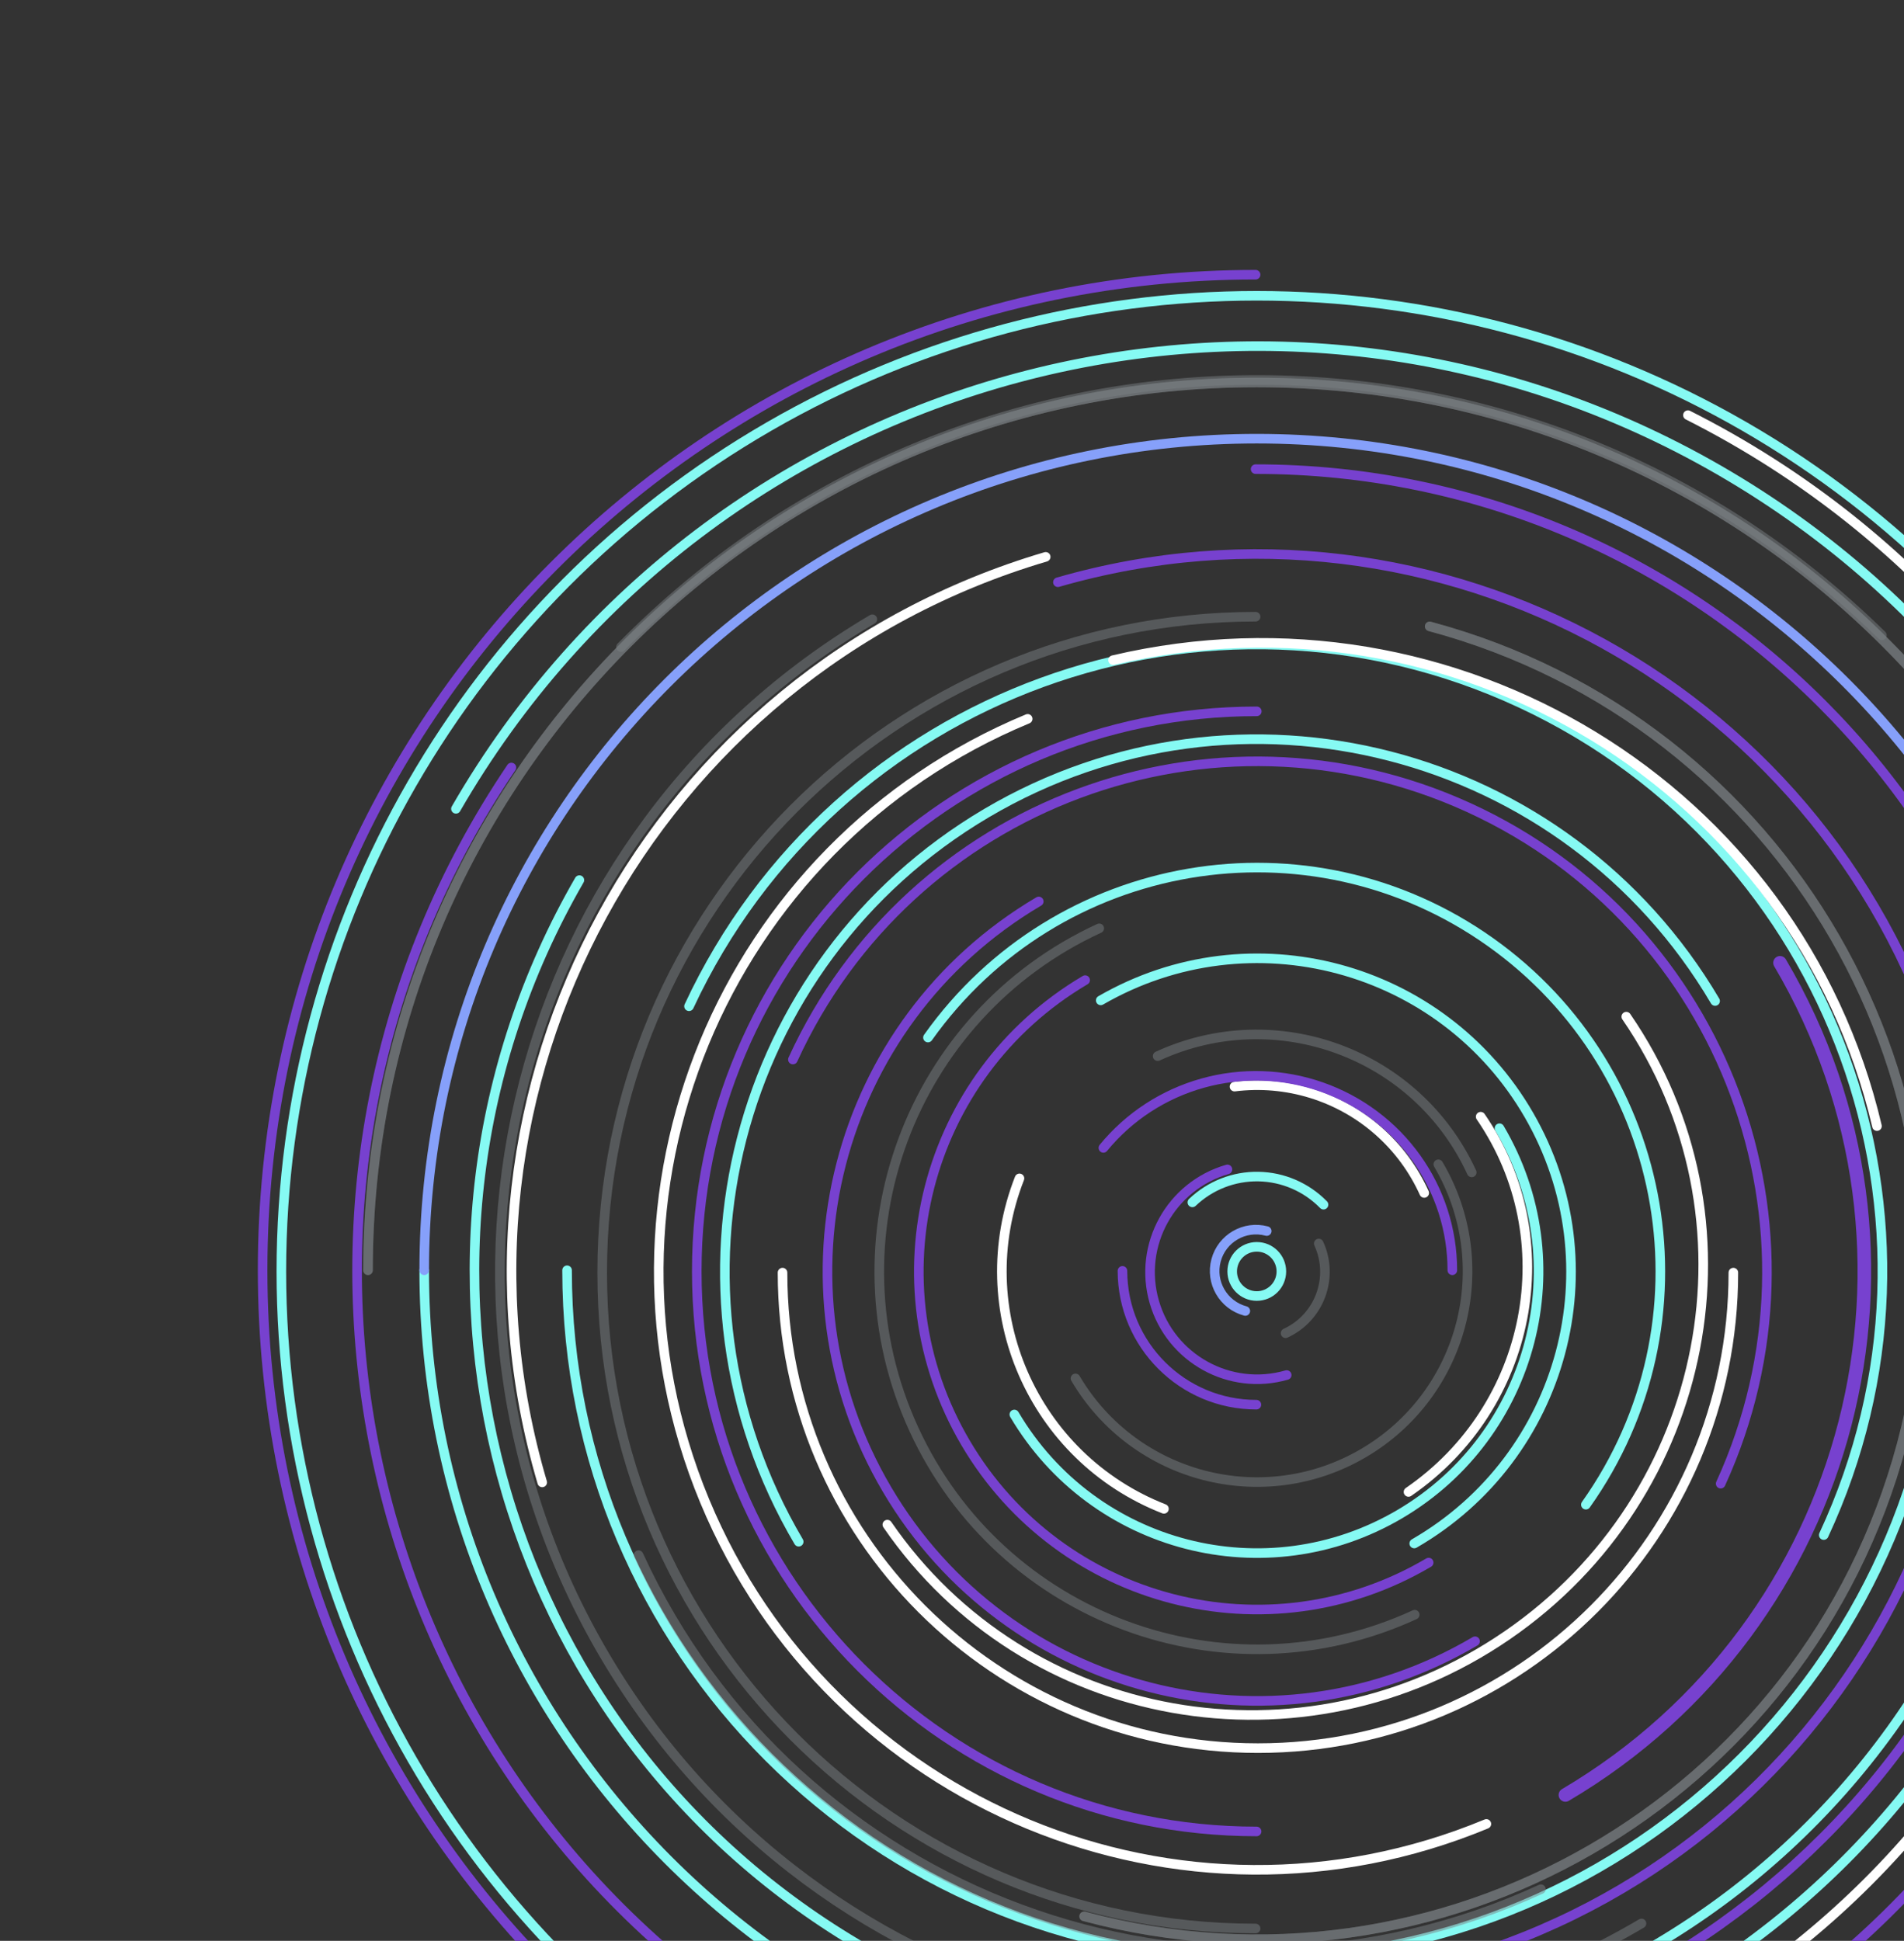 <svg width="994" height="1013" viewBox="0 0 994 1013" fill="none" xmlns="http://www.w3.org/2000/svg">
<rect x="0" y="0" width="994" height="1013" fill="#333333" stroke="none"/>
<path d="M607.647 787.527C539.19 760.724 505.423 683.501 532.226 615.044" stroke="white" stroke-width="5" stroke-linecap="round"/>
<path d="M1075.96 827.865C985.208 1059.65 723.747 1173.97 491.966 1083.23" stroke="white" stroke-width="5" stroke-linecap="round"/>
<path d="M827.917 785.354C895.245 690.508 872.938 559.04 778.092 491.712C683.246 424.384 551.779 446.692 484.451 541.538" stroke="#86FAF3" stroke-width="5" stroke-linecap="round"/>
<path d="M283.069 773.723C222.252 567.742 339.931 351.46 545.911 290.644" stroke="white" stroke-width="5" stroke-linecap="round"/>
<path d="M536.508 375.197C377.233 441.323 301.721 624.047 367.847 783.322C433.973 942.597 616.697 1018.11 775.972 951.983" stroke="white" stroke-width="5" stroke-linecap="round"/>
<path d="M743.527 622.652C737.951 610.307 729.81 599.286 719.645 590.323C709.479 581.359 697.522 574.658 684.565 570.662C671.608 566.667 657.949 565.469 644.494 567.148" stroke="white" stroke-width="5" stroke-linecap="round"/>
<path d="M690.954 628.765C681.976 619.59 669.769 614.324 656.963 614.101C644.157 613.878 631.776 618.717 622.487 627.574" stroke="#86FAF3" stroke-width="5" stroke-linecap="round"/>
<circle cx="656.109" cy="663.61" r="12.838" stroke="#86FAF3" stroke-width="5" stroke-linecap="round"/>
<path d="M1009.88 867.784C897.098 1063.13 647.312 1130.06 451.969 1017.28C256.625 904.494 189.695 654.709 302.477 459.365" stroke="#86FAF3" stroke-width="5" stroke-linecap="round"/>
<path d="M1014.95 662.999C1014.95 861.52 854.019 1022.45 655.498 1022.45C456.977 1022.45 296.044 861.52 296.044 662.999" stroke="#86FAF3" stroke-width="5" stroke-linecap="round"/>
<path d="M1074.33 904.995C1207.66 674.056 1128.54 378.754 897.599 245.421C666.659 112.088 371.358 191.214 238.025 422.153" stroke="#86FAF3" stroke-width="5" stroke-linecap="round"/>
<path d="M1073.64 662.999C1073.64 432.067 886.43 244.859 655.498 244.859" stroke="#7741CF" stroke-width="5" stroke-linecap="round"/>
<path d="M1090.76 662.999C1090.76 903.385 896.157 1098.26 656.109 1098.26C416.061 1098.26 221.463 903.385 221.463 662.999" stroke="#86FAF3" stroke-width="5" stroke-linecap="round"/>
<path d="M895.386 522.469C817.456 390.358 647.184 346.436 515.073 424.367C382.962 502.297 339.04 672.569 416.97 804.68" stroke="#86FAF3" stroke-width="5" stroke-linecap="round"/>
<path d="M856.949 1003.93C668.976 1114.81 426.705 1052.32 315.822 864.346C204.939 676.372 267.434 434.101 455.407 323.218" stroke="#7B8085" stroke-opacity="0.5" stroke-width="5" stroke-linecap="round"/>
<path d="M770.066 856.642C663.438 919.541 526.009 884.091 463.11 777.462C400.212 670.834 435.662 533.405 542.29 470.507" stroke="#7741CF" stroke-width="5" stroke-linecap="round"/>
<path d="M1045.38 926.552C900.141 1141.5 608.151 1198.01 393.201 1052.78C178.251 907.537 121.739 615.547 266.977 400.597" stroke="#7741CF" stroke-width="5" stroke-linecap="round"/>
<path d="M929.27 502.526C1018.27 653.404 968.109 847.864 817.231 936.865" stroke="#7741CF" stroke-width="7.075" stroke-linecap="round"/>
<path d="M750.891 607.705C781.747 660.013 764.356 727.431 712.048 758.287C659.74 789.143 592.322 771.752 561.466 719.444" stroke="#7B8085" stroke-opacity="0.5" stroke-width="5" stroke-linecap="round"/>
<path d="M782.816 588.873C824.072 658.813 800.82 748.955 730.88 790.212C660.94 831.468 570.797 808.216 529.541 738.276" stroke="#86FAF3" stroke-width="5" stroke-linecap="round"/>
<path d="M745.843 815.579C661.894 865.099 553.695 837.189 504.174 753.24C454.654 669.29 482.564 561.091 566.513 511.57" stroke="#7741CF" stroke-width="5" stroke-linecap="round"/>
<circle cx="656.109" cy="663.61" r="509.227" stroke="#86FAF3" stroke-width="5" stroke-linecap="round"/>
<path d="M1090.76 662.999C1090.76 423.288 896.157 228.964 656.109 228.964C416.061 228.964 221.463 423.288 221.463 662.999" stroke="#86A0FA" stroke-width="5" stroke-linecap="round"/>
<path d="M655.498 1006.56C467.105 1006.56 314.383 853.289 314.383 664.222C314.383 475.154 467.105 321.885 655.498 321.885" stroke="#7B8085" stroke-opacity="0.5" stroke-width="5" stroke-linecap="round"/>
<path d="M655.498 1182.62C369.195 1182.62 137.101 949.977 137.101 662.999C137.101 376.022 369.195 143.38 655.498 143.38" stroke="#7741CF" stroke-width="5" stroke-linecap="round"/>
<path d="M746.381 326.932C932.304 376.75 1042.64 567.855 992.82 753.778C943.003 939.7 751.898 1050.03 565.975 1000.22" stroke="#7B8085" stroke-opacity="0.5" stroke-width="5" stroke-linecap="round"/>
<path d="M746.381 326.932C932.304 376.75 1042.64 567.855 992.82 753.778C943.003 939.7 751.898 1050.03 565.975 1000.22" stroke="#7B8085" stroke-opacity="0.5" stroke-width="5" stroke-linecap="round"/>
<path d="M1120.1 662.999C1120.1 407.083 912.363 199.621 656.109 199.621C399.855 199.621 192.12 407.083 192.12 662.999" stroke="#7B8085" stroke-opacity="0.5" stroke-width="5" stroke-linecap="round"/>
<path d="M1120.1 662.999C1120.1 407.083 912.363 199.621 656.109 199.621C399.855 199.621 192.12 407.083 192.12 662.999" stroke="#7B8085" stroke-opacity="0.5" stroke-width="5" stroke-linecap="round"/>
<path d="M359.705 525.202C435.922 361.616 630.32 290.789 793.906 367.006C957.493 443.222 1028.32 637.621 952.103 801.207" stroke="#86FAF3" stroke-width="5" stroke-linecap="round"/>
<path d="M738.316 805.619C816.598 760.423 843.42 660.324 798.223 582.042C753.027 503.76 652.928 476.938 574.646 522.135" stroke="#86FAF3" stroke-width="5" stroke-linecap="round"/>
<path d="M904.915 664.222C904.915 801.296 793.794 912.416 656.72 912.416C519.646 912.416 408.526 801.296 408.526 664.222" stroke="white" stroke-width="5" stroke-linecap="round"/>
<path d="M804.451 986.056C626.213 1068 415.295 989.937 333.352 811.699" stroke="#7B8085" stroke-opacity="0.5" stroke-width="5" stroke-linecap="round"/>
<path d="M324.191 337.712C504.28 154.241 799.004 151.5 982.475 331.589" stroke="#7B8085" stroke-opacity="0.5" stroke-width="5" stroke-linecap="round"/>
<path d="M738.566 842.773C639.641 888.252 522.578 844.927 477.099 746.002C431.619 647.077 474.945 530.014 573.87 484.535" stroke="#7B8085" stroke-opacity="0.5" stroke-width="5" stroke-linecap="round"/>
<path d="M604.369 551.238C666.399 522.72 739.803 549.887 768.321 611.917" stroke="#7B8085" stroke-opacity="0.5" stroke-width="5" stroke-linecap="round"/>
<path d="M671.142 695.863C688.853 687.721 696.61 666.763 688.467 649.052" stroke="#7B8085" stroke-opacity="0.5" stroke-width="5" stroke-linecap="round"/>
<path d="M655.914 733.157C617.318 733.178 586.012 701.907 585.991 663.31" stroke="#7741CF" stroke-width="5" stroke-linecap="round"/>
<path d="M650.126 684.253C638.608 681.167 631.772 669.327 634.858 657.808C637.945 646.289 649.785 639.454 661.303 642.54" stroke="#86A0FA" stroke-width="5" stroke-linecap="round"/>
<path d="M413.937 553.012C475.068 419.26 633.052 360.389 766.804 421.52C900.556 482.651 959.427 640.635 898.296 774.387" stroke="#7741CF" stroke-width="5" stroke-linecap="round"/>
<path d="M552.288 303.886C750.94 246.634 958.39 361.261 1015.64 559.912C1072.89 758.564 958.266 966.014 759.615 1023.27" stroke="#7741CF" stroke-width="5" stroke-linecap="round"/>
<path d="M640.792 610.357C611.153 618.899 594.05 649.851 602.592 679.49C611.134 709.13 642.086 726.232 671.726 717.69" stroke="#7741CF" stroke-width="5" stroke-linecap="round"/>
<path d="M656.162 1081.41C887.023 1081.45 1074.2 894.328 1074.24 663.467" stroke="#7741CF" stroke-width="5" stroke-linecap="round"/>
<path d="M656.015 955.901C494.576 955.874 363.726 824.98 363.753 663.541C363.78 502.102 494.674 371.252 656.114 371.279" stroke="#7741CF" stroke-width="5" stroke-linecap="round"/>
<path d="M772.997 582.847C816.815 646.601 799.945 734.291 735.318 778.709" stroke="white" stroke-width="5" stroke-linecap="round"/>
<path d="M881.199 216.68C1124.65 339.387 1221.17 638.921 1096.78 885.708C972.396 1132.5 674.202 1233.08 430.75 1110.37" stroke="white" stroke-width="5" stroke-linecap="round"/>
<path d="M849.018 530.631C921.244 635.719 893.436 780.263 786.908 853.479C680.38 926.694 535.472 900.856 463.245 795.768" stroke="white" stroke-width="5" stroke-linecap="round"/>
<path d="M979.886 587.753C938.407 411.393 759.856 302.511 581.08 344.558" stroke="white" stroke-width="5" stroke-linecap="round"/>
<path d="M758.199 662.999C758.199 642.023 751.633 621.563 739.404 604.433C727.175 587.303 709.884 574.346 689.911 567.343C669.937 560.34 648.262 559.636 627.868 565.329C607.474 571.021 589.363 582.829 576.027 599.129" stroke="#7741CF" stroke-width="5" stroke-linecap="round"/>
</svg>
